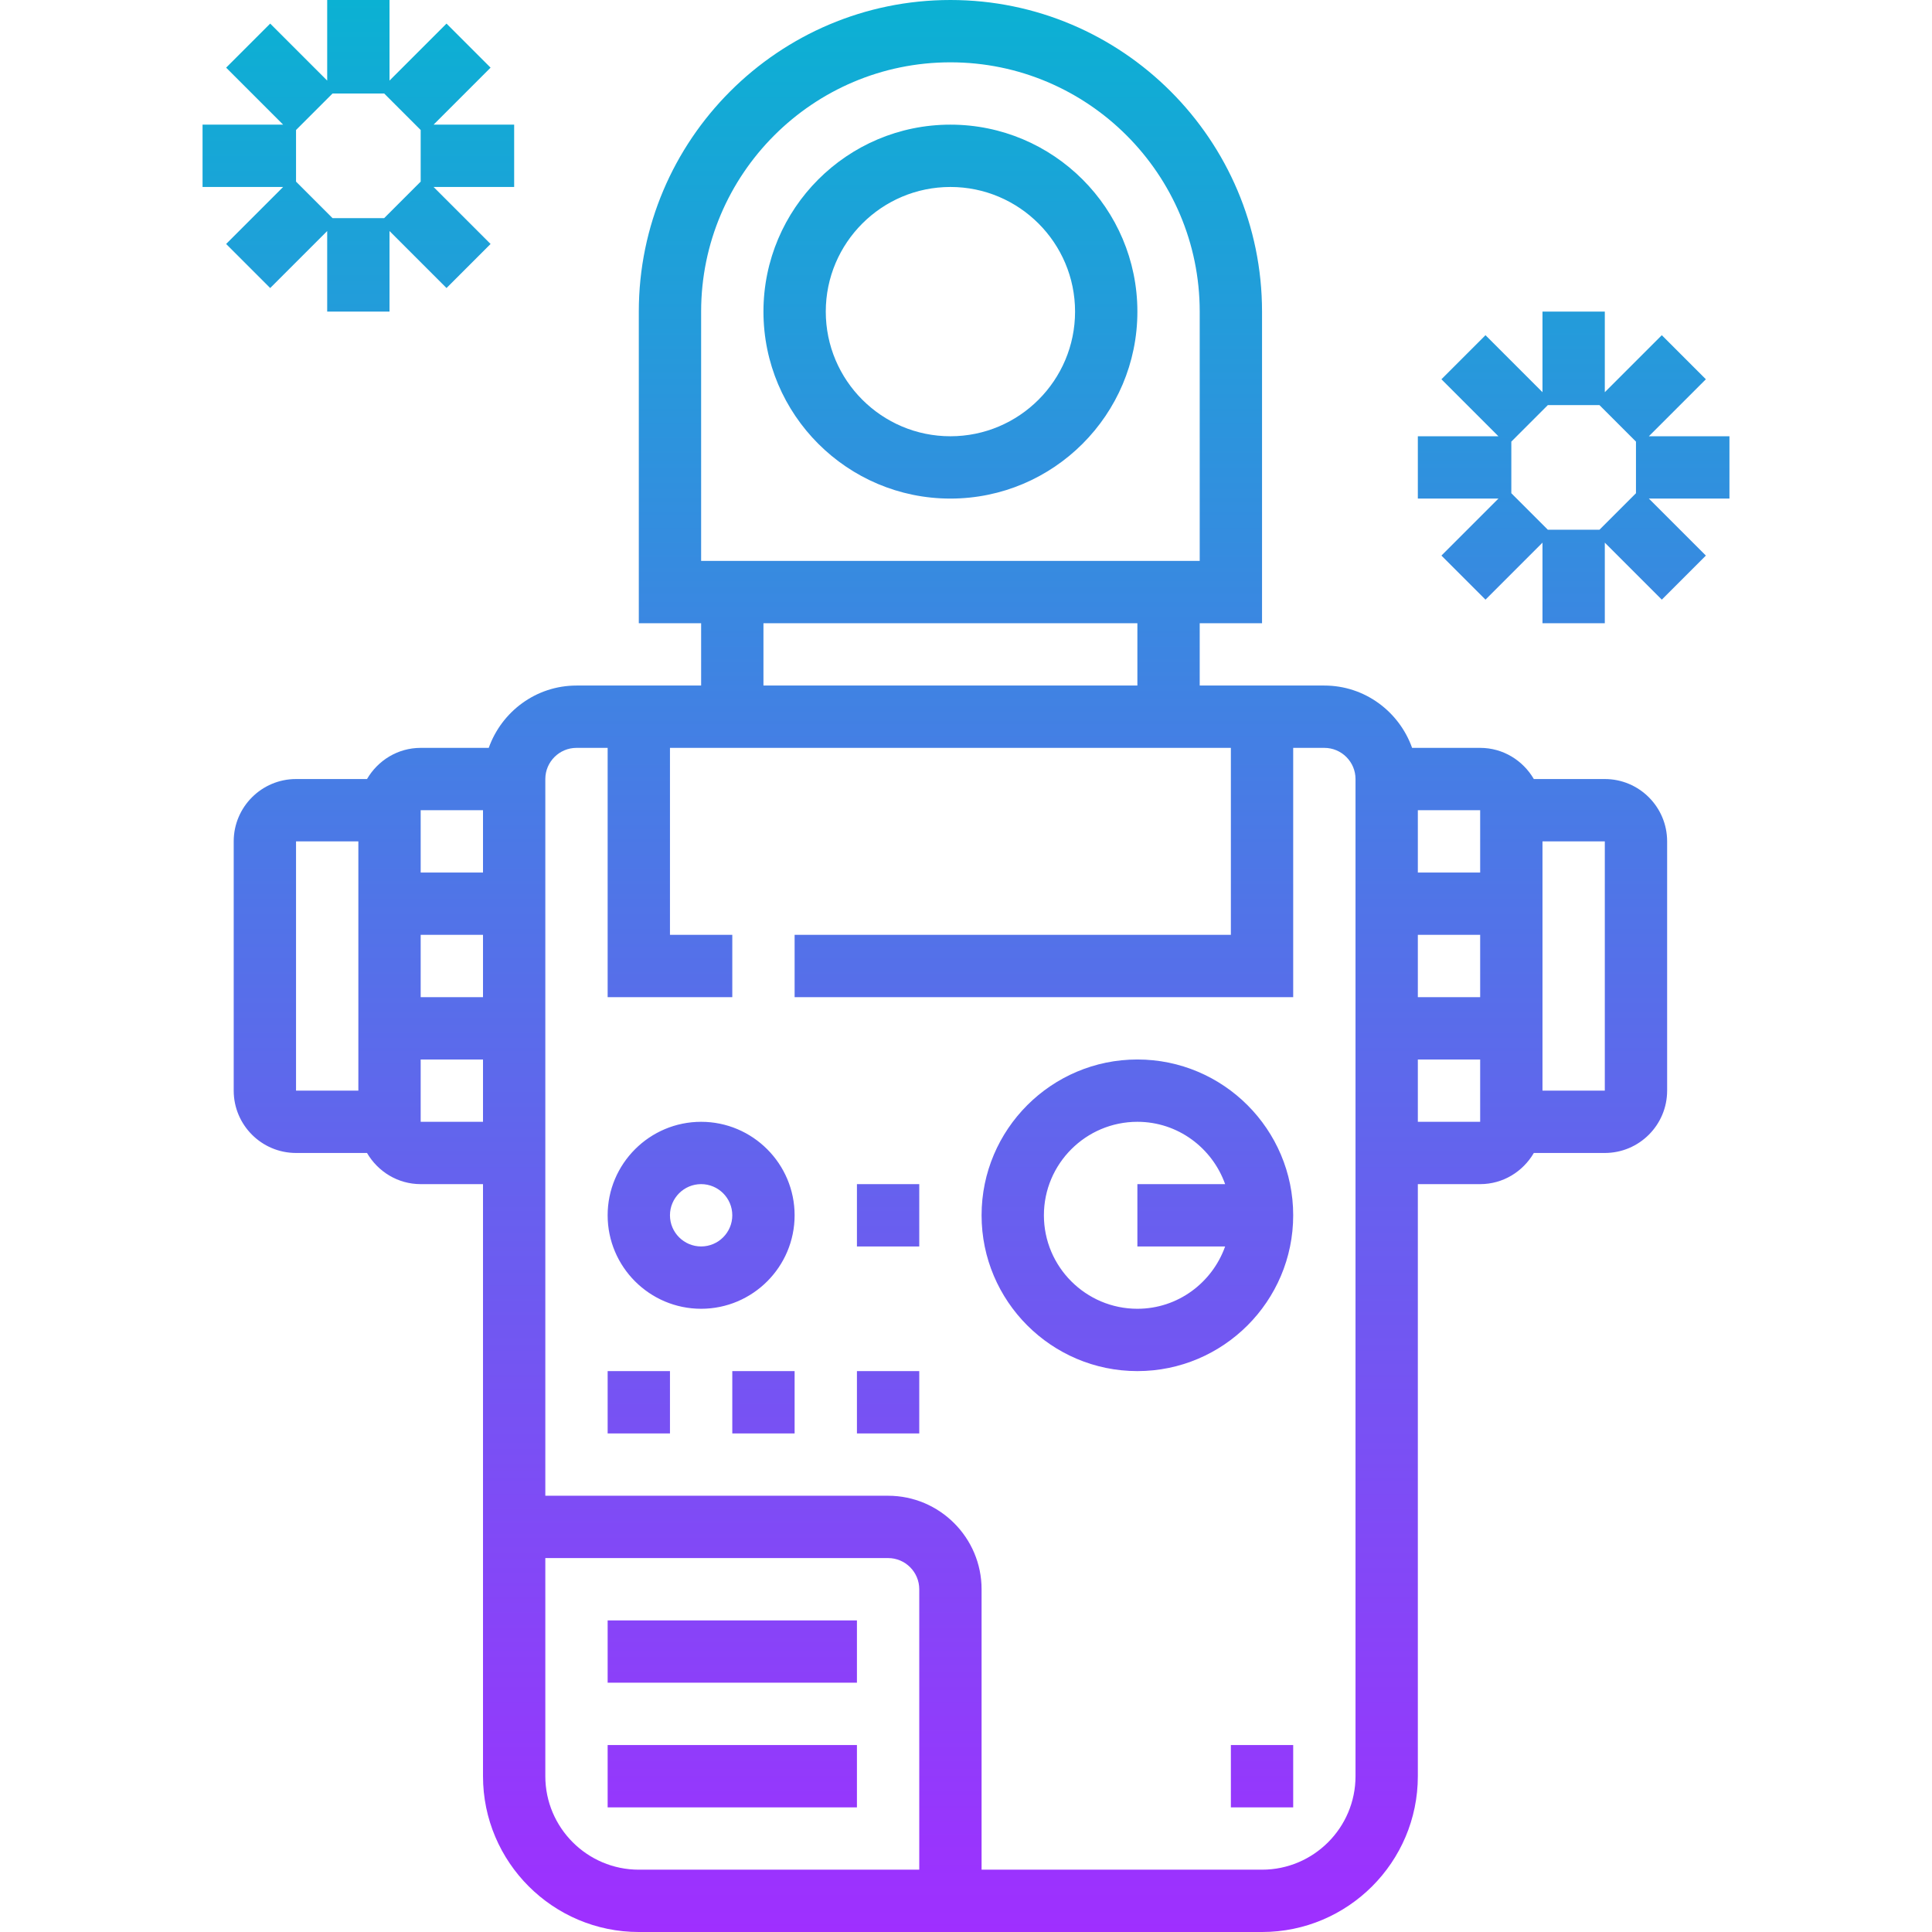 <svg height="496pt" viewBox="-52 0 496 496" width="496pt" xmlns="http://www.w3.org/2000/svg" xmlns:xlink="http://www.w3.org/1999/xlink"><linearGradient id="a" gradientUnits="userSpaceOnUse" x1="196" x2="196" y1="496" y2="0"><stop offset="0" stop-color="#9f2fff"/><stop offset="1" stop-color="#0bb1d3"/></linearGradient><path d="m96 176c-10.414 0-19.215 6.711-22.527 16h-17.473c-5.895 0-11 3.238-13.777 8h-18.223c-8.824 0-16 7.176-16 16v64c0 8.824 7.176 16 16 16h18.223c2.777 4.762 7.883 8 13.777 8h16v152c0 22.055 17.945 40 40 40h160c22.055 0 40-17.945 40-40v-152h16c5.895 0 11-3.238 13.777-8h18.223c8.824 0 16-7.176 16-16v-64c0-8.824-7.176-16-16-16h-18.223c-2.777-4.762-7.883-8-13.777-8h-17.473c-3.312-9.289-12.113-16-22.527-16h-32v-16h16v-80c0-44.113-35.887-80-80-80s-80 35.887-80 80v80h16v16zm216 112v-16h16v16zm16-32h-16v-16h16zm32 24h-16v-64h16zm-32-56h-16v-16h16zm-272 16h16v16h-16zm16-32v16h-16v-16zm-48 8h16v64h-16zm32 72v-16h16v16zm32 168v-56h88c4.406 0 8 3.586 8 8v72h-72c-13.23 0-24-10.77-24-24zm208-256v256c0 13.23-10.77 24-24 24h-72v-72c0-13.23-10.77-24-24-24h-88v-184c0-4.406 3.594-8 8-8h8v64h32v-16h-16v-48h144v48h-112v16h128v-64h8c4.406 0 8 3.594 8 8zm-168-120c0-35.289 28.711-64 64-64s64 28.711 64 64v64h-128zm16 80h96v16h-96zm-16 128c-13.23 0-24 10.77-24 24s10.77 24 24 24 24-10.77 24-24-10.77-24-24-24zm0 32c-4.406 0-8-3.586-8-8s3.594-8 8-8 8 3.586 8 8-3.594 8-8 8zm40-16h16v16h-16zm72-32c-22.055 0-40 17.945-40 40s17.945 40 40 40 40-17.945 40-40-17.945-40-40-40zm0 64c-13.23 0-24-10.77-24-24s10.77-24 24-24c10.414 0 19.215 6.711 22.527 16h-22.527v16h22.527c-3.312 9.289-12.113 16-22.527 16zm-136 80h64v16h-64zm0 32h64v16h-64zm160 0h16v16h-16zm-264-400h20.688l-14.633 14.633 11.312 11.312 14.633-14.633v20.688h16v-20.688l14.633 14.633 11.312-11.312-14.633-14.633h20.688v-16h-20.688l14.633-14.633-11.312-11.312-14.633 14.633v-20.688h-16v20.688l-14.633-14.633-11.312 11.312 14.633 14.633h-20.688zm24-1.375v-13.25l9.375-9.375h13.25l9.375 9.375v13.25l-9.375 9.375h-13.25zm288 81.375h20.688l-14.633 14.633 11.312 11.312 14.633-14.633v20.688h16v-20.688l14.633 14.633 11.312-11.312-14.633-14.633h20.688v-16h-20.688l14.633-14.633-11.312-11.312-14.633 14.633v-20.688h-16v20.688l-14.633-14.633-11.312 11.312 14.633 14.633h-20.688zm24-1.375v-13.25l9.375-9.375h13.25l9.375 9.375v13.25l-9.375 9.375h-13.25zm-232 225.375h16v16h-16zm32 0h16v16h-16zm32 0h16v16h-16zm24-320c-26.473 0-48 21.527-48 48s21.527 48 48 48 48-21.527 48-48-21.527-48-48-48zm0 80c-17.648 0-32-14.352-32-32s14.352-32 32-32 32 14.352 32 32-14.352 32-32 32zm0 0" fill="url(#a)"/></svg>